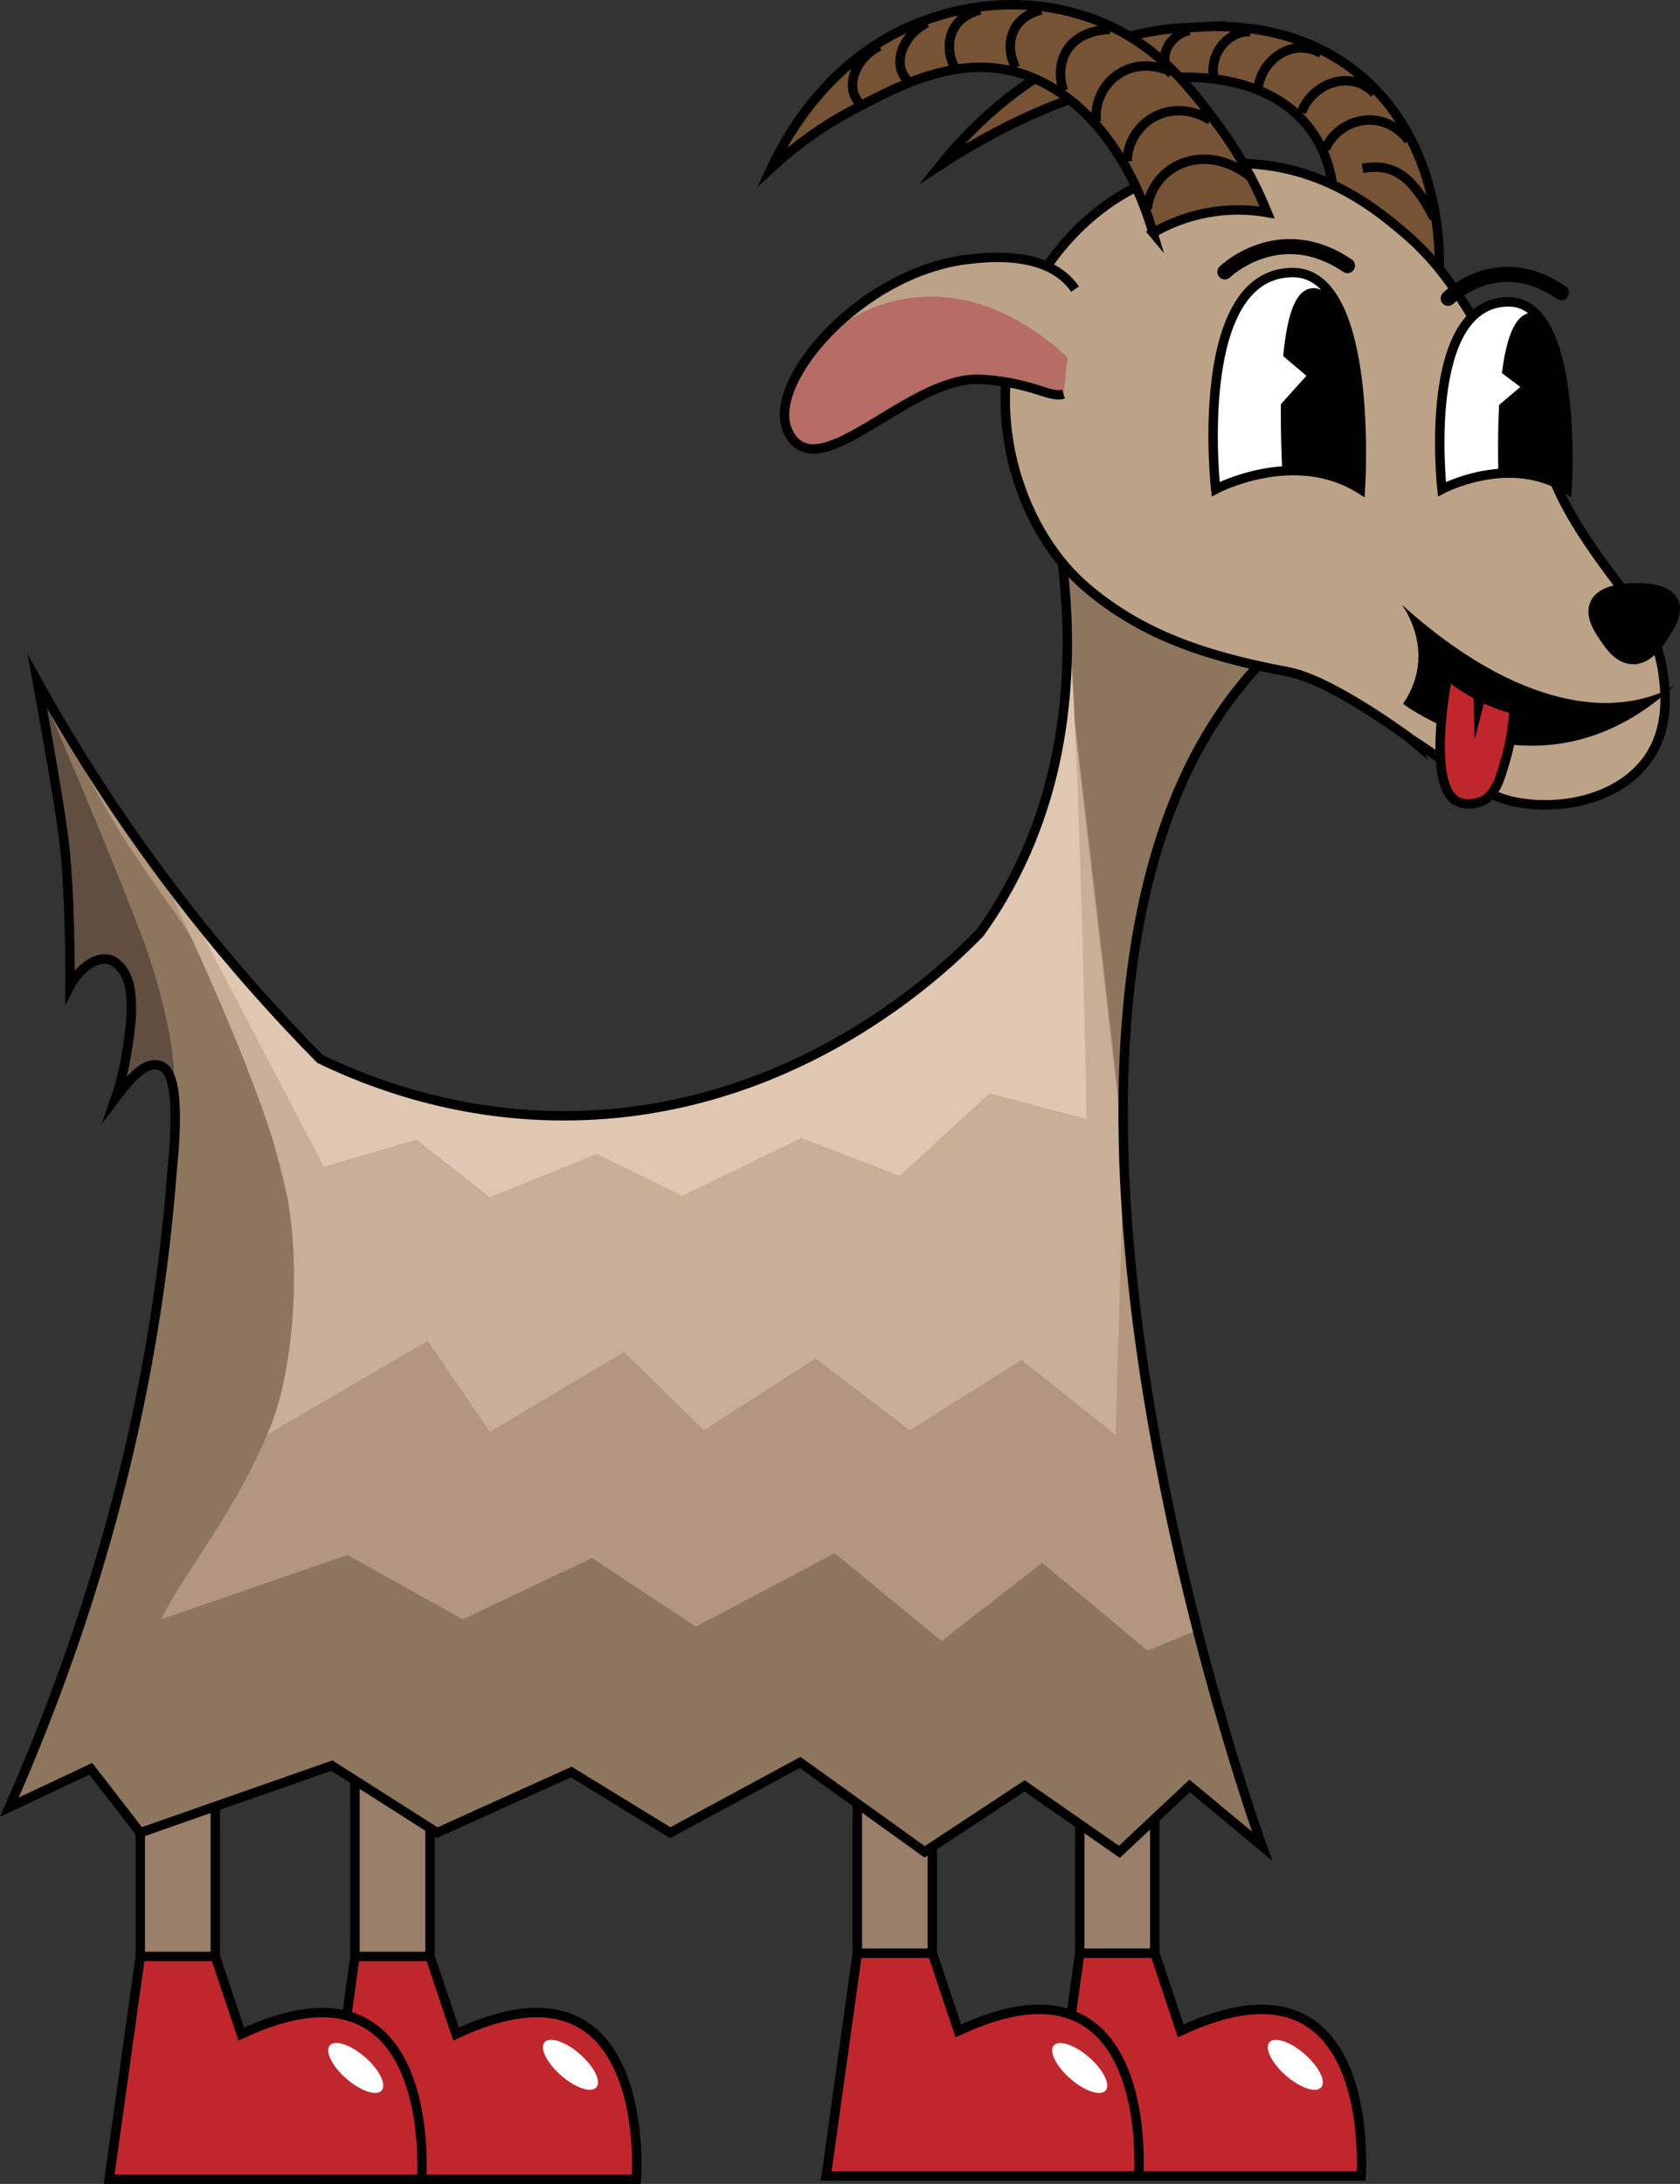 <?xml version="1.0" encoding="UTF-8"?><svg id="Layer_3" xmlns="http://www.w3.org/2000/svg" xmlns:xlink="http://www.w3.org/1999/xlink" viewBox="0 0 892.98 1160.46"><rect x="0" y="0" width="892.98" height="1160.46" fill="#333333" stroke="none"/><defs><style>.cls-1,.cls-2,.cls-3,.cls-4,.cls-5,.cls-6,.cls-7,.cls-8,.cls-9,.cls-10,.cls-11,.cls-12,.cls-13{stroke:#000;}.cls-1,.cls-2,.cls-3,.cls-4,.cls-5,.cls-6,.cls-9,.cls-11,.cls-12,.cls-13{stroke-miterlimit:10;}.cls-1,.cls-2,.cls-3,.cls-4,.cls-5,.cls-7,.cls-8,.cls-9,.cls-10,.cls-11,.cls-12,.cls-13{stroke-width:5px;}.cls-1,.cls-4,.cls-5,.cls-6{stroke-linecap:round;}.cls-14{fill:#e0c7b1;}.cls-15,.cls-13{fill:#fff;}.cls-16,.cls-4,.cls-8{fill:#c0272d;}.cls-17{fill:#b56d66;}.cls-3,.cls-18{fill:#b2967d;}.cls-19{clip-path:url(#clippath-2);}.cls-5,.cls-6,.cls-7,.cls-11{fill:none;}.cls-20{fill:#c9af95;}.cls-21{clip-path:url(#clippath-1);}.cls-22{clip-path:url(#clippath-4);}.cls-6{stroke-width:8px;}.cls-7,.cls-8,.cls-10{stroke-miterlimit:3;}.cls-23,.cls-12{fill:#bca388;}.cls-24{fill:#604e40;}.cls-9{fill:#775336;}.cls-25{clip-path:url(#clippath);}.cls-10{fill:#997f6a;}.cls-26{clip-path:url(#clippath-3);}.cls-27{fill:#8e765e;}</style><clipPath id="clippath"><path class="cls-3" d="m91.54,621.3c-.06.79-.12,1.57-.18,2.36-8.33,107.74-35.08,220.29-86.38,336.6l43.3-20.36,26.28,33.94,101.82-35.64,56,35.64,71.28-32.24,52.61,32.24,69.01-37.34,66.19,47.52,53.17-35.04,50.35,35.04,37.34-35.04,38.53,32.02s-166.94-459.14,1.07-630.54c-58.27-9.05-107.48-53.18-107.48-53.18,5.96,47.46,5.75,116.44-31.68,180.17-3.77,6.42-7.75,12.5-11.88,18.24-18.15,18.7-96.11,94.8-215.53,97.16-60.5,1.19-108.08-17.01-135.27-30.16-22.23-22.53-45.58-48.5-68.91-78.19-33.95-43.22-60.55-85-81.35-122.44,0,0,11.85,63.74,14.43,86.97,3.3,29.84,2.97,74.81,2.97,74.81,3.39-6.51,11.6-15.56,20.24-14.12,4.58.76,11.25,6.92,12,19.07.82,6.35.29,13.72-.85,22.2-1.89,14.1-4.26,24.13-7.07,32.24,9.81-12.96,16.97-19.86,24.32-16.69,6.99,3.01,9.1,20.68,5.67,54.76Z"/></clipPath><clipPath id="clippath-1"><path class="cls-12" d="m565.3,209.45c-6.59,2-14.03-4.45-35.76-7.17,0,0-3.97-.5-8.4-.71-34.01-1.67-75.45,46.21-95.6,35.38-4.73-2.54-6.64-7.44-7.2-8.85-10.26-26.26,39.76-83.42,95.62-90.21,10.14-1.23,43.18-5.24,57.46,15.77"/></clipPath><clipPath id="clippath-2"><path class="cls-13" d="m723.11,259.93c-35.21-22.2-76.93,0-76.93,0,0,0-12.96-114.82,40.87-115.12,43.7-.24,36.06,115.12,36.06,115.12Z"/></clipPath><clipPath id="clippath-3"><path class="cls-13" d="m832.97,259.93c-30.45-19.2-66.52,0-66.52,0,0,0-11.21-99.28,35.34-99.53,37.78-.21,31.18,99.53,31.18,99.53Z"/></clipPath><clipPath id="clippath-4"><path class="cls-4" d="m769.51,358.76c-.74,3.72-11.51,59.69,5.52,67.34,3.35,1.51,8.58,1.5,12.73-.42,7.15-3.31,9.59-11.56,12.88-23.35,1.7-6.09,3.57-14.74,4.09-25.44-5.64-1.48-12.73-3.92-20.36-8.06-6.08-3.3-11.01-6.87-14.85-10.07Z"/></clipPath></defs><path class="cls-13" d="m431.28,226.2h0Zm129.9-29.16h0,0Z"/><path class="cls-10" d="m573.92,922.92v229.95h113.7s14.42-96.73-73.82-62.79v-167.16h-39.88Z"/><path class="cls-8" d="m573.92,1037.89l-16.55,118.37h166.09s9.51-126.47-95.85-77.11l-13.81-41.26h-39.88Z"/><path class="cls-10" d="m188.69,924.61v229.95h113.7s14.42-96.73-73.82-62.79v-167.16h-39.88Z"/><path class="cls-8" d="m188.69,1039.59l-16.55,118.37h166.09s9.51-126.47-95.85-77.11l-13.81-41.26h-39.88Z"/><path class="cls-10" d="m455.69,922.92v229.95h113.7s14.42-96.73-73.82-62.79v-167.16h-39.88Z"/><path class="cls-8" d="m455.69,1037.89l-16.55,118.37h166.09s9.51-126.47-95.85-77.11l-13.81-41.26h-39.88Z"/><path class="cls-10" d="m74.56,924.61v229.95h113.7s14.42-96.73-73.82-62.79v-167.16h-39.88Z"/><path class="cls-9" d="m645.48,14c30.4,0,56.2,8.52,76.69,25.32,40.15,32.93,43.19,84.39,42.89,102.87-20.26-22.17-48.81-33.4-56.22-36.06-.02-4.29-.67-15.13-6.11-26.86-6.35-13.71-20.68-31.19-52.86-36.63-6.42-1.09-13.19-1.64-20.13-1.64-51.94,0-105.73,30.86-129.54,46.41,19.81-24.63,62.83-67.28,126.12-72.48l19.17-.94Z"/><path class="cls-18" d="m91.54,621.3c-.06.79-.12,1.57-.18,2.36-8.33,107.74-35.08,220.29-86.38,336.6l43.3-20.36,26.28,33.94,101.82-35.64,56,35.64,71.28-32.24,52.61,32.24,69.01-37.34,66.19,47.52,53.17-35.04,50.35,35.04,37.34-35.04,38.53,32.02s-166.94-459.14,1.07-630.54c-58.27-9.05-107.48-53.18-107.48-53.18,5.96,47.46,5.75,116.44-31.68,180.17-3.77,6.42-7.75,12.5-11.88,18.24-18.15,18.7-96.11,94.8-215.53,97.16-60.5,1.19-108.08-17.01-135.27-30.16-22.23-22.53-45.58-48.5-68.91-78.19-33.95-43.22-60.55-85-81.35-122.44,0,0,11.85,63.74,14.43,86.97,3.3,29.84,2.97,74.81,2.97,74.81,3.39-6.51,11.6-15.56,20.24-14.12,4.58.76,11.25,6.92,12,19.07.82,6.35.29,13.72-.85,22.2-1.89,14.1-4.26,24.13-7.07,32.24,9.81-12.96,16.97-19.86,24.32-16.69,6.99,3.01,9.1,20.68,5.67,54.76Z"/><g class="cls-25"><path class="cls-27" d="m11.84,358.76c35.87,26.74,2.14-1.32,47.02,75.16,37.49,63.88,61.57,66.42,94,202.93,26.04,109.59-45.62,179.48-67.27,223.61l99.13-34.19,61.25,34.19,68.72-32.58,55.15,36.49,73.82-39.03,56.85,46.67,53.46-41.58,56,46.67,34.83-14.27s33.63,103.46,41.27,113.64c7.64,10.18-63.93,23.14-63.93,23.14,0,0-37.63,27.65-109.14,0,0,0-65.95-11.78-88.86-15.6S3.71,979.34,4.98,960.25c1.27-19.09,70.52-221.37,70.52-221.37,8.34-149.34,16.35-161.69-63.66-380.12Z"/><path class="cls-27" d="m552.28,225.43s55.98,458.49,58.54,519.87c2.56,61.37-1.01-245.89-1.01-245.89l65.55-163.18-123.07-110.8Z"/><path class="cls-20" d="m32.99,358.76s102.5,192.88,118.79,272.26c9.75,47.49,2.44,105.24-9.86,131.42l85.38-49.96,33.09,48.37,71.28-42.43,42.43,41.58,59.4-38.18,50.06,38.18,59.4-37.34,50.06,39.88,4.25-151.04-36.1-312.78-48.35,288-342.72-24.05L32.99,358.76Z"/><path class="cls-14" d="m72.87,430.16l99.28,189.83,49.21-14.42,39.03,30.55,56.85-22.91,45.5,22.21,63.06-30.75,52.48,20.15,47.7-43.85,51.59,13.62s-6.69-405.89-22.51-294.37c-5.99,42.23-21.01,179.74-76.67,232.22-66.61,62.79-304.7,11.88-304.7,11.88l-100.82-114.15Z"/><path class="cls-24" d="m12.03,345.13s38.78,88.19,62.54,150.13c13.5,35.2,20.02,72.05,17.29,81.92-4.56,16.51-26.59,14.89-35.28,5.61-4.22-4.51-32.52-104.83-32.52-104.83l-12.02-132.84Z"/></g><path class="cls-11" d="m91.54,621.3c-.06.79-.12,1.57-.18,2.36-8.33,107.74-35.08,220.29-86.38,336.6l43.3-20.36,26.28,33.94,101.82-35.64,56,35.64,71.28-32.24,52.61,32.24,69.01-37.34,66.19,47.52,53.17-35.04,50.35,35.04,37.34-35.04,38.53,32.02s-166.94-459.14,1.07-630.54c-58.27-9.05-107.48-53.18-107.48-53.18,5.96,47.46,5.75,116.44-31.68,180.17-3.77,6.42-7.75,12.5-11.88,18.24-18.15,18.7-96.11,94.8-215.53,97.16-60.5,1.19-108.08-17.01-135.27-30.16-22.23-22.53-45.58-48.5-68.91-78.19-33.95-43.22-60.55-85-81.35-122.44,0,0,11.85,63.74,14.43,86.97,3.3,29.84,2.97,74.81,2.97,74.81,3.39-6.51,11.6-15.56,20.24-14.12,4.58.76,11.25,6.92,12,19.07.82,6.35.29,13.72-.85,22.2-1.89,14.1-4.26,24.13-7.07,32.24,9.81-12.96,16.97-19.86,24.32-16.69,6.99,3.01,9.1,20.68,5.67,54.76Z"/><path class="cls-12" d="m821.01,427.66c-5.33,0-10.5-.49-15.37-1.46-11.53-2.29-17.2-6.42-29.63-15.46-6.63-4.83-14.89-10.83-26.78-18.55l.03.05c-1.02-.87-2.98-2.24-6.73-4.86-3.86-2.7-9.9-6.81-16.73-11.08-17.69-11.04-31.63-17.57-41.43-19.38-48.32-8.96-78.87-21.55-105.46-43.48-18.04-14.88-31.99-37.27-39.29-63.07-7.67-27.14-7.01-55.74,1.87-80.53,1.99-5.55,20.92-54.84,72.38-74.88,13.82-5.38,28.52-8.11,43.69-8.11,4.16,0,8.34.21,12.42.63,37.72,3.86,62.91,24.94,75.02,35.07,20.82,17.42,30.87,33.85,51.63,69.35,15.61,26.71,20.8,40.57,25.37,52.8,4.6,12.3,8.58,22.93,21.8,42.79,6.03,9.06,11.64,16.52,16.6,23.1,12.79,17,21.24,28.23,23.73,48.37.99,7.99,3.31,26.72-7.25,42.87-10.57,16.18-31.45,25.83-55.87,25.83h0Z"/><path class="cls-23" d="m565.3,209.45c-6.59,2-14.03-4.45-35.76-7.17,0,0-3.97-.5-8.4-.71-34.01-1.67-75.45,46.21-95.6,35.38-4.73-2.54-6.64-7.44-7.2-8.85-10.26-26.26,39.76-83.42,95.62-90.21,10.14-1.23,43.18-5.24,57.46,15.77"/><g class="cls-21"><path class="cls-17" d="m558.89,296.84c-28.53,0-11.91-72.19-66.29-77.77-1.97-.2-12.86,14.13-51.91,17.95l-23.99,15.34c-5.67-3.08-17.58,9.8-16.46,3.45,8.82-50.02,36.87-88.26,78.08-96.57,5.39-1.09,10.91-1.64,16.4-1.64,44.83,0,82.21,35.97,100.6,66.77,6.94,11.62,21.93,40.82,11.17,60.77-4.19,7.76-12.7,11.69-47.61,11.69Z"/><path class="cls-12" d="m433.01,224h0Zm129.9-29.16h0Z"/></g><path class="cls-11" d="m565.3,209.45c-6.59,2-14.03-4.45-35.76-7.17,0,0-3.97-.5-8.4-.71-34.01-1.67-75.45,46.21-95.6,35.38-4.73-2.54-6.64-7.44-7.2-8.85-10.26-26.26,39.76-83.42,95.62-90.21,10.14-1.23,43.18-5.24,57.46,15.77"/><path d="m814.17,393.74c-32.4,0-58-15.69-64.98-20.42,10.02-16.19,7.76-31.56,4.06-41.65,43.69,36.41,78.23,44.37,100.07,44.37,8.74,0,16.06-1.21,21.9-2.8-18.92,13.61-39.4,20.5-61.05,20.5Z"/><path d="m757.92,338.68c41.31,32.55,74.2,39.87,95.4,39.87,3.5,0,6.79-.19,9.85-.52-15.46,8.79-31.86,13.22-49,13.22-29.2,0-52.8-13.07-61.62-18.7,7.21-12.87,7.17-25.01,5.37-33.86m-12.82-17.4s19.44,25.19.68,52.7c0,0,29.08,22.27,68.39,22.27,23.14,0,49.82-7.71,76.2-32.21,0,0-13.04,9.51-37.05,9.51s-61.82-10.29-108.22-52.27h0Z"/><path class="cls-15" d="m723.11,259.93c-35.21-22.2-76.93,0-76.93,0,0,0-12.96-114.82,40.87-115.12,43.7-.24,36.06,115.12,36.06,115.12Z"/><g class="cls-19"><path class="cls-2" d="m684.22,252.58s-7.01-108.94,17.83-95.88c0,0,32.67,13.58,38.61,34.79,5.94,21.21-8.06,114.55-8.06,114.55l-48.38-55.9"/><polygon class="cls-15" points="674.04 182.44 694.4 199.69 674.04 222.32 674.04 182.44"/><polygon class="cls-15" points="793.56 194.18 813.93 211.43 793.56 234.06 793.56 194.18"/></g><path class="cls-11" d="m723.11,259.93c-35.21-22.2-76.93,0-76.93,0,0,0-12.96-114.82,40.87-115.12,43.7-.24,36.06,115.12,36.06,115.12Z"/><path class="cls-15" d="m832.97,259.93c-30.45-19.2-66.52,0-66.52,0,0,0-11.21-99.28,35.34-99.53,37.78-.21,31.18,99.53,31.18,99.53Z"/><g class="cls-26"><path class="cls-2" d="m799.34,262.34s-5.78-105.85,19.53-92.59c25.31,13.26,17.18,69.7,17.18,69.7l-5.45,54.72-31.26-31.82Z"/><polygon class="cls-15" points="788.18 190.64 788.18 222.46 808.12 205.62 788.18 190.64"/></g><path class="cls-11" d="m832.97,259.93c-30.45-19.2-66.52,0-66.52,0,0,0-11.21-99.28,35.34-99.53,37.78-.21,31.18,99.53,31.18,99.53Z"/><path class="cls-6" d="m651.04,144.49s28.88-27.94,65.18-3.33"/><path class="cls-6" d="m769.77,158.53s25.87-26.47,60.14-3.05"/><path class="cls-1" d="m867.65,350.44c-7.35-.3-12.16-7.42-14.99-11.6-2.78-4.1-7.75-11.45-5.09-17.82,3.52-8.45,17.71-8.61,21.5-8.66,3.79-.04,17.21-.2,20.64,7.53,2.41,5.42-1.42,11.74-4.24,16.4-2.62,4.32-8.79,14.52-17.82,14.14Z"/><path class="cls-16" d="m769.51,358.76c-.74,3.72-11.51,59.69,5.52,67.34,3.35,1.51,8.58,1.5,12.73-.42,7.15-3.31,9.59-11.56,12.88-23.35,1.7-6.09,3.57-14.74,4.09-25.44-5.64-1.48-12.73-3.92-20.36-8.06-6.08-3.3-11.01-6.87-14.85-10.07Z"/><g class="cls-22"><polyline class="cls-4" points="785.09 347.62 785.83 375.03 792.73 348.04 785.09 347.62"/></g><path class="cls-5" d="m769.51,358.76c-.74,3.72-11.51,59.69,5.52,67.34,3.35,1.51,8.58,1.5,12.73-.42,7.15-3.31,9.59-11.56,12.88-23.35,1.7-6.09,3.57-14.74,4.09-25.44-5.64-1.48-12.73-3.92-20.36-8.06-6.08-3.3-11.01-6.87-14.85-10.07Z"/><path class="cls-9" d="m612.91,123.73c-13.92-47.48-44.04-80.64-79.14-86.88-4.08-.73-8.32-1.09-12.59-1.09-25.33,0-48.97,12.59-67.97,22.71l-.25.13c-15.42,8.21-29.74,18.39-42.72,30.33,9.91-21.21,34.73-62.28,83.73-78.93,5.46-1.86,22.09-7.51,44.08-7.51,15.21,0,30.07,2.71,44.17,8.04,33.55,12.7,52.25,38.26,65.9,56.92l.51.7c10.07,13.77,18.45,28.8,24.94,44.74-5.11-.88-10.29-1.33-15.48-1.33-5.77,0-11.55.56-17.2,1.66-9.88,1.92-19.28,5.45-27.99,10.5Z"/><path class="cls-11" d="m483.5,43.84c-10.22-8.72-4.05-24.99,9.1-31.68"/><path class="cls-7" d="m507.41,35.96c-5.75-11.45-3.24-26.33,13.59-30.73"/><path class="cls-7" d="m539.82,35.96c-5.75-11.45-3.24-26.33,13.59-30.73"/><path class="cls-7" d="m565.22,48.18c-4.88-14.9,1.8-31.72,24.81-32.58"/><path class="cls-7" d="m582.79,64.62c-2.26-17.73,15.24-36.88,39.36-26.72"/><path class="cls-7" d="m599.19,85.7c0-19.23,21.7-35.4,44.13-21.92"/><path class="cls-7" d="m704.47,79.21c6.69-15.98,30.31-22.71,44.24-4.59"/><path class="cls-7" d="m691.74,59.78c5.14-14.72,25.72-23.83,38.94-10.13"/><path class="cls-7" d="m668.62,48.8c.32-15.28,16.95-29.63,33.64-20.48"/><path class="cls-7" d="m645.54,42.56c-3.61-12.74,6.64-26.36,19.13-25.74"/><path class="cls-7" d="m622.7,39.3c-7.61-7.66-2.48-19.99,9.47-23.23"/><path class="cls-7" d="m609.81,111.04c2.26-22.63,30.23-37.11,55.61-16.56"/><path class="cls-7" d="m724.21,89.42c15.76-2.63,26.05,3,38.09,26.55"/><path class="cls-11" d="m458.26,56.19c-10.22-8.72-4.05-24.99,9.1-31.68"/><path class="cls-8" d="m74.56,1039.59l-16.55,118.37h166.09s9.51-126.47-95.85-77.11l-13.81-41.26h-39.88Z"/><ellipse class="cls-15" cx="189.14" cy="1098.77" rx="7.56" ry="18.24" transform="translate(-763.75 519.91) rotate(-48.95)"/><ellipse class="cls-15" cx="303.27" cy="1097.08" rx="7.56" ry="18.24" transform="translate(-723.28 605.4) rotate(-48.95)"/><ellipse class="cls-15" cx="573.92" cy="1098.77" rx="7.56" ry="18.24" transform="translate(-631.63 810.11) rotate(-48.95)"/><ellipse class="cls-15" cx="688.5" cy="1097.08" rx="7.56" ry="18.24" transform="translate(-591.01 895.94) rotate(-48.95)"/></svg>